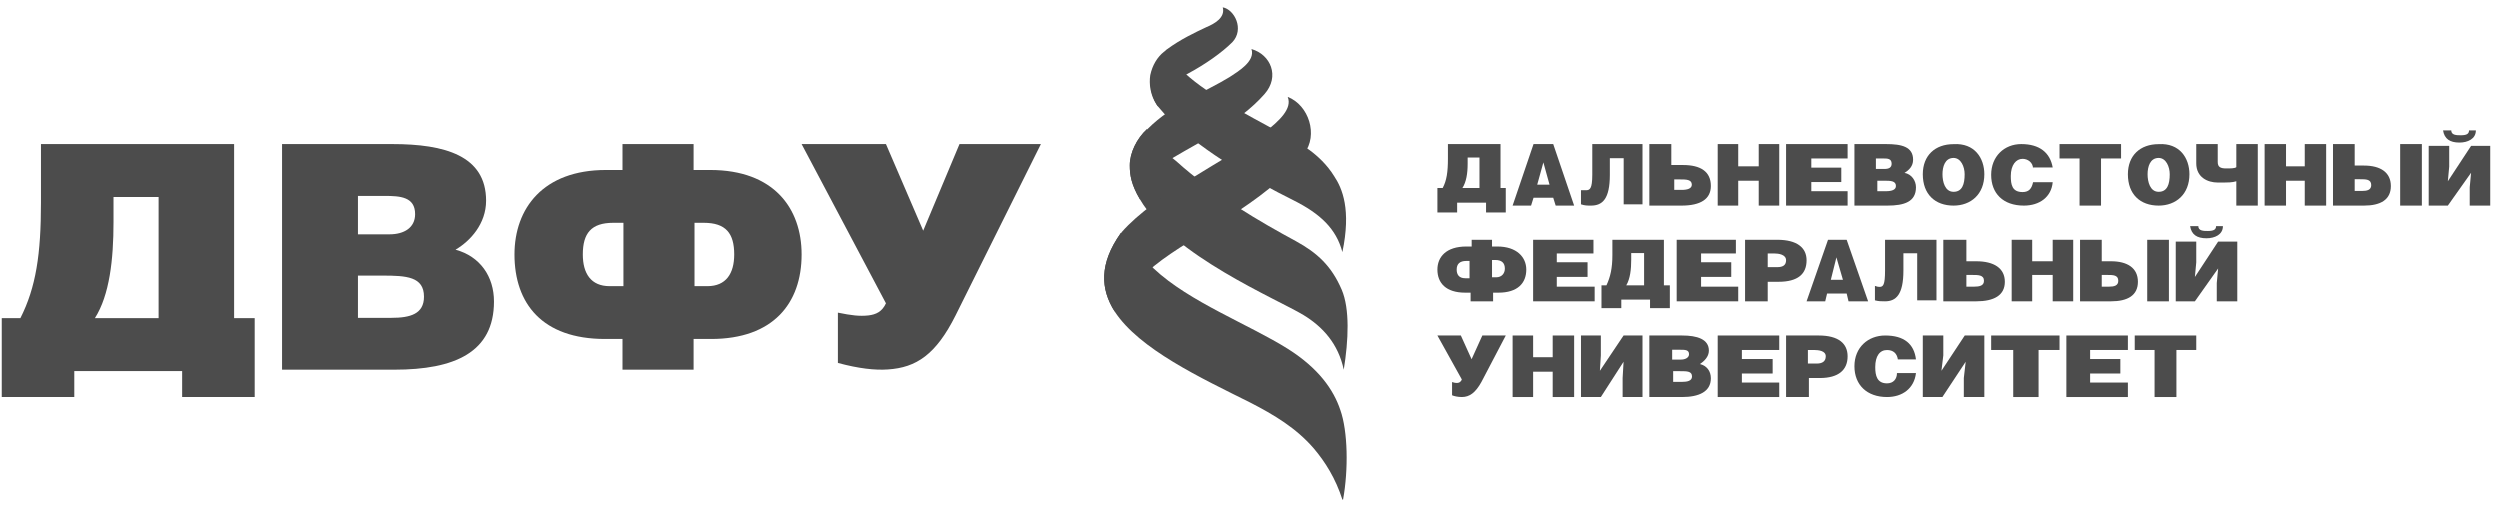 <svg width="217" height="44" viewBox="0 0 217 44" fill="none" xmlns="http://www.w3.org/2000/svg">
<path d="M101.09 4.554C100.497 5.028 100.082 5.741 99.904 6.571C99.785 7.343 99.904 8.292 100.438 9.123C100.497 9.182 100.556 9.301 100.616 9.36C100.853 9.657 101.15 9.954 101.446 10.31C104.77 13.396 108.805 15.65 112.246 17.371C114.62 18.558 115.985 19.864 116.519 21.881C117.29 18.202 116.519 16.363 115.807 15.294C114.561 13.277 112.543 12.327 112.365 12.209C109.517 10.607 105.6 8.708 103.227 6.69C102.337 5.919 101.624 5.147 101.328 4.316C101.268 4.376 101.15 4.435 101.09 4.554Z" fill="#4C4C4C"/>
<path d="M99.547 11.2C98.657 12.031 98.064 13.277 98.064 14.345C98.064 15.176 98.183 16.007 98.954 17.312C101.802 22.178 110.882 25.976 113.136 27.341C114.798 28.349 116.163 29.833 116.638 32.088C117.053 29.536 117.172 26.807 116.46 25.145C115.569 23.068 114.323 21.941 112.484 20.932C109.517 19.33 105.304 16.897 102.099 13.989C100.972 13.099 100.022 12.209 99.547 11.2Z" fill="#4C4C4C"/>
<path d="M106.728 6.69C104.71 7.936 101.802 9.005 99.607 11.2C98.657 12.031 98.064 13.277 98.064 14.345C98.064 15.176 98.183 16.007 98.954 17.312C98.954 16.303 99.963 14.761 101.921 13.633C103.998 12.387 107.558 10.666 109.754 8.174C111.119 6.631 110.288 4.732 108.627 4.257C108.983 5.325 107.44 6.216 106.728 6.69Z" fill="#4C4C4C"/>
<path d="M104.71 2.358C103.701 2.833 102.455 3.426 101.327 4.257C101.209 4.317 101.149 4.435 101.031 4.495C100.437 4.969 100.022 5.681 99.844 6.512C99.725 7.284 99.844 8.233 100.378 9.064C100.437 9.123 100.497 9.242 100.556 9.301C100.615 8.055 101.565 7.165 103.108 6.393C104.651 5.563 106.075 4.554 106.965 3.664C108.033 2.536 107.143 0.815 106.134 0.637C106.371 1.528 105.422 2.062 104.71 2.358Z" fill="#4C4C4C"/>
<path d="M97.293 20.22C95.394 22.89 95.512 25.086 96.758 27.044C98.895 30.308 104.235 32.8 108.508 34.936C110.585 36.005 112.484 37.132 114.027 38.912C115.035 40.099 115.926 41.523 116.519 43.363H116.578C117.053 40.752 116.994 37.429 116.341 35.589C115.748 33.809 114.442 31.969 111.831 30.308C108.449 28.172 103.227 26.213 100.141 23.306C98.954 22.059 97.767 21.169 97.293 20.22C97.352 20.22 97.352 20.22 97.293 20.22Z" fill="#4C4C4C"/>
<path d="M109.754 11.497C106.55 13.87 100.26 16.837 97.352 20.161C97.352 20.161 97.352 20.22 97.293 20.22C95.394 22.89 95.512 25.086 96.758 27.044C96.758 26.035 98.242 24.611 100.2 23.068C103.642 20.279 109.754 17.787 113.196 13.336C114.442 11.734 113.611 9.123 111.772 8.411C112.187 9.42 111.06 10.488 109.754 11.497Z" fill="#4C4C4C"/>
<path d="M130.245 12.506V16.32H130.701V18.44H128.989V17.592H126.479V18.44H124.767V16.32H125.224C125.566 15.684 125.68 14.943 125.68 13.777V12.506H130.245ZM127.392 13.671V14.201C127.392 15.049 127.278 15.79 126.936 16.32H128.419V13.671H127.392Z" fill="#4C4C4C"/>
<path d="M134.82 12.506L136.635 17.846H135.033L134.82 17.165H133.111L132.897 17.846H131.295L133.111 12.506H134.82ZM134.499 16.028L133.965 14.096L133.431 16.028H134.499Z" fill="#4C4C4C"/>
<path d="M142.569 12.506V17.735H140.935V13.729H139.735V15.176C139.735 17.29 139.081 17.846 138.1 17.846C137.774 17.846 137.556 17.846 137.229 17.735V16.511C137.338 16.511 137.447 16.511 137.665 16.511C137.992 16.511 138.21 16.4 138.21 15.176V12.506H142.569Z" fill="#4C4C4C"/>
<path d="M146.088 14.324C147.613 14.324 148.503 14.892 148.503 16.142C148.503 17.278 147.613 17.846 145.96 17.846H143.163V12.506H145.07V14.324H146.088ZM145.198 16.483H145.96C146.469 16.483 146.85 16.369 146.85 16.028C146.85 15.574 146.342 15.574 145.833 15.574H145.325V16.483H145.198Z" fill="#4C4C4C"/>
<path d="M150.877 14.437H152.657V12.506H154.438V17.846H152.657V15.687H150.877V17.846H149.097V12.506H150.877V14.437Z" fill="#4C4C4C"/>
<path d="M160.372 12.506V13.755H157.222V14.551H159.824V15.801H157.222V16.596H160.372V17.846H155.031V12.506H160.372Z" fill="#4C4C4C"/>
<path d="M160.965 12.506H163.698C165.064 12.506 166.057 12.733 166.057 13.869C166.057 14.437 165.684 14.778 165.312 15.005C165.933 15.119 166.306 15.687 166.306 16.255C166.306 17.505 165.312 17.846 163.822 17.846H160.965V12.506ZM162.828 14.665H163.573C163.946 14.665 164.194 14.551 164.194 14.21C164.194 13.755 163.822 13.755 163.449 13.755H162.828V14.665ZM162.828 16.596H163.698C164.194 16.596 164.567 16.483 164.567 16.142C164.567 15.687 164.07 15.687 163.573 15.687H162.952V16.596H162.828Z" fill="#4C4C4C"/>
<path d="M172.24 15.125C172.24 16.866 171.065 17.846 169.569 17.846C167.967 17.846 166.899 16.866 166.899 15.125C166.899 13.492 167.967 12.512 169.569 12.512C171.385 12.403 172.24 13.709 172.24 15.125ZM168.608 15.125C168.608 15.778 168.822 16.649 169.569 16.649C170.317 16.649 170.531 15.996 170.531 15.125C170.531 14.472 170.21 13.709 169.569 13.709C168.822 13.709 168.608 14.472 168.608 15.125Z" fill="#4C4C4C"/>
<path d="M176.47 14.642C176.47 14.108 176.015 13.787 175.56 13.787C174.992 13.787 174.537 14.321 174.537 15.283C174.537 16.03 174.651 16.671 175.56 16.671C176.128 16.671 176.356 16.351 176.47 15.817H178.174C178.06 17.099 177.037 17.846 175.674 17.846C173.856 17.846 172.833 16.778 172.833 15.176C172.833 13.574 173.97 12.506 175.447 12.506C177.037 12.506 177.947 13.253 178.174 14.535H176.47V14.642Z" fill="#4C4C4C"/>
<path d="M182.369 17.846H180.506V13.755H178.767V12.506H184.108V13.755H182.369V17.846Z" fill="#4C4C4C"/>
<path d="M190.042 15.125C190.042 16.866 188.867 17.846 187.372 17.846C185.769 17.846 184.701 16.866 184.701 15.125C184.701 13.492 185.769 12.512 187.372 12.512C189.187 12.403 190.042 13.709 190.042 15.125ZM186.41 15.125C186.41 15.778 186.624 16.649 187.372 16.649C188.119 16.649 188.333 15.996 188.333 15.125C188.333 14.472 188.013 13.709 187.372 13.709C186.624 13.709 186.41 14.472 186.41 15.125Z" fill="#4C4C4C"/>
<path d="M192.499 14.063C192.499 14.508 192.747 14.62 193.243 14.62C193.616 14.62 193.989 14.62 194.113 14.508V12.506H195.976V17.846H194.113V15.732C193.741 15.844 193.492 15.844 192.499 15.844C191.629 15.844 190.635 15.398 190.635 14.175V12.506H192.499V14.063Z" fill="#4C4C4C"/>
<path d="M198.427 14.437H200.053V12.506H201.91V17.846H200.053V15.687H198.427V17.846H196.569V12.506H198.427V14.437Z" fill="#4C4C4C"/>
<path d="M204.297 14.371H205.195C206.629 14.371 207.527 14.964 207.527 16.151C207.527 17.338 206.629 17.846 205.195 17.846H202.504V12.506H204.387V14.371H204.297ZM204.297 16.575H205.015C205.463 16.575 205.822 16.49 205.822 16.066C205.822 15.557 205.374 15.557 204.836 15.557H204.387V16.575H204.297ZM210.218 17.846H208.334V12.506H210.218V17.846Z" fill="#4C4C4C"/>
<path d="M216.152 12.663V17.846H214.372V16.262L214.49 14.995L212.473 17.846H210.811V12.663H212.591V14.467L212.473 15.734L214.49 12.663H216.152ZM212.769 11.319C212.769 11.741 213.244 11.741 213.6 11.741C214.075 11.741 214.312 11.636 214.312 11.319H214.906C214.906 12.058 214.194 12.375 213.482 12.375C212.651 12.375 212.176 12.058 212.057 11.319H212.769Z" fill="#4C4C4C"/>
<path d="M129.507 20.813V21.397H129.972C131.645 21.397 132.482 22.315 132.482 23.4C132.482 24.568 131.738 25.403 130.065 25.403H129.601V26.154H127.648V25.403H127.184C125.511 25.403 124.767 24.568 124.767 23.4C124.767 22.315 125.511 21.397 127.277 21.397H127.741V20.813H129.507ZM127.556 22.649H127.277C126.719 22.649 126.44 22.899 126.44 23.4C126.44 23.817 126.626 24.151 127.184 24.151H127.556V22.649ZM129.507 24.068H129.879C130.344 24.068 130.622 23.734 130.622 23.317C130.622 22.816 130.344 22.566 129.786 22.566H129.507V24.068Z" fill="#4C4C4C"/>
<path d="M138.313 20.813V22H135.129V22.763H137.8V24.035H135.129V24.882H138.416V26.154H133.075V20.813H138.313Z" fill="#4C4C4C"/>
<path d="M144.427 20.813V24.769H144.943V26.747H143.223V26.006H140.729V26.747H139.009V24.769H139.439C139.783 24.028 139.955 23.286 139.955 22.132V20.813H144.427ZM141.589 21.967V22.544C141.589 23.368 141.503 24.192 141.159 24.769H142.707V21.967H141.589Z" fill="#4C4C4C"/>
<path d="M150.675 20.813V22H147.653V22.763H150.272V24.035H147.653V24.882H150.877V26.154H145.536V20.813H150.675Z" fill="#4C4C4C"/>
<path d="M153.438 26.154H151.471V20.813H154.282C155.968 20.813 156.811 21.491 156.811 22.593C156.811 23.78 156.062 24.459 154.375 24.459H153.438V26.154ZM153.438 23.187H154.282C154.75 23.187 155.031 23.017 155.031 22.593C155.031 22.085 154.375 22 154 22H153.438V23.187Z" fill="#4C4C4C"/>
<path d="M160.291 20.813L162.152 26.154H160.452L160.291 25.476H158.591L158.429 26.154H156.811L158.672 20.813H160.291ZM159.967 24.289L159.401 22.339L158.915 24.289H159.967Z" fill="#4C4C4C"/>
<path d="M168.086 20.813V26.07H166.412V21.982H165.216V23.484C165.216 25.57 164.579 26.154 163.622 26.154C163.303 26.154 163.064 26.154 162.745 26.07V24.819C162.825 24.819 162.905 24.902 163.144 24.902C163.463 24.902 163.622 24.735 163.622 23.484V20.813H168.086Z" fill="#4C4C4C"/>
<path d="M170.587 22.678H171.54C173.066 22.678 174.02 23.272 174.02 24.459C174.02 25.645 173.066 26.154 171.54 26.154H168.679V20.813H170.682V22.678H170.587ZM170.587 24.882H171.35C171.827 24.882 172.208 24.798 172.208 24.374C172.208 23.865 171.731 23.865 171.159 23.865H170.682V24.882H170.587Z" fill="#4C4C4C"/>
<path d="M176.394 22.678H178.174V20.813H179.954V26.154H178.174V23.865H176.394V26.154H174.613V20.813H176.394V22.678Z" fill="#4C4C4C"/>
<path d="M182.341 22.678H183.239C184.673 22.678 185.571 23.272 185.571 24.459C185.571 25.645 184.673 26.154 183.239 26.154H180.547V20.813H182.431V22.678H182.341ZM182.341 24.882H183.059C183.507 24.882 183.866 24.798 183.866 24.374C183.866 23.865 183.418 23.865 182.88 23.865H182.431V24.882H182.341ZM188.262 26.154H186.378V20.813H188.262V26.154Z" fill="#4C4C4C"/>
<path d="M194.196 20.97V26.154H192.416V24.57L192.534 23.303L190.517 26.154H188.855V20.97H190.635V22.775L190.517 24.042L192.534 20.97H194.196ZM190.813 19.627C190.813 20.049 191.288 20.049 191.644 20.049C192.119 20.049 192.356 19.943 192.356 19.627H192.95C192.95 20.366 192.238 20.682 191.525 20.682C190.695 20.682 190.22 20.366 190.101 19.627H190.813Z" fill="#4C4C4C"/>
<path d="M126.802 29.121L127.734 31.181L128.667 29.121H130.701L128.582 33.165C128.073 34.08 127.565 34.462 126.886 34.462C126.547 34.462 126.209 34.385 126.039 34.309V33.165C126.124 33.165 126.209 33.241 126.463 33.241C126.632 33.241 126.802 33.165 126.886 32.936L124.767 29.121H126.802Z" fill="#4C4C4C"/>
<path d="M133.075 31.006H134.774V29.121H136.635V34.462H134.774V32.263H133.075V34.462H131.295V29.121H133.075V31.006Z" fill="#4C4C4C"/>
<path d="M142.569 29.121V34.462H140.844V32.812L140.926 31.399L138.954 34.462H137.229V29.121H138.954V30.849L138.872 32.184L140.926 29.121H142.569Z" fill="#4C4C4C"/>
<path d="M146.005 29.121C147.298 29.121 148.331 29.43 148.331 30.437C148.331 30.979 147.901 31.366 147.556 31.598C148.159 31.753 148.503 32.217 148.503 32.836C148.503 33.997 147.47 34.462 146.005 34.462H143.163V29.121H146.005ZM145.144 31.211H145.919C146.264 31.211 146.608 31.056 146.608 30.746C146.608 30.359 146.264 30.359 145.833 30.359H145.144V31.211ZM145.144 33.146H146.005C146.436 33.146 146.867 33.068 146.867 32.681C146.867 32.217 146.436 32.217 145.833 32.217H145.23V33.146H145.144Z" fill="#4C4C4C"/>
<path d="M154.438 29.121V30.378H151.195V31.163H153.866V32.42H151.195V33.205H154.438V34.462H149.097V29.121H154.438Z" fill="#4C4C4C"/>
<path d="M155.031 34.462V29.121H157.873C159.597 29.121 160.372 29.828 160.372 30.927C160.372 32.105 159.597 32.812 157.959 32.812H157.012V34.462H155.031ZM156.926 31.556H157.701C158.132 31.556 158.476 31.399 158.476 30.927C158.476 30.456 157.873 30.378 157.443 30.378H156.926V31.556Z" fill="#4C4C4C"/>
<path d="M164.735 31.198C164.657 30.679 164.342 30.382 163.793 30.382C163.164 30.382 162.771 30.901 162.771 31.866C162.771 32.607 162.929 33.275 163.793 33.275C164.342 33.275 164.657 32.904 164.657 32.385H166.306C166.148 33.72 165.128 34.462 163.793 34.462C162.065 34.462 160.965 33.423 160.965 31.791C160.965 30.159 162.143 29.121 163.635 29.121C165.284 29.121 166.148 29.863 166.306 31.198H164.735Z" fill="#4C4C4C"/>
<path d="M172.24 29.121V34.462H170.46V32.812L170.622 31.399L168.599 34.462H166.899V29.121H168.679V30.849L168.517 32.184L170.54 29.121H172.24Z" fill="#4C4C4C"/>
<path d="M176.948 34.462H174.748V30.378H172.833V29.121H178.767V30.378H176.948V34.462Z" fill="#4C4C4C"/>
<path d="M184.701 29.121V30.378H181.422V31.163H184.046V32.42H181.422V33.205H184.701V34.462H179.361V29.121H184.701Z" fill="#4C4C4C"/>
<path d="M188.913 34.462H187.017V30.378H185.295V29.121H190.635V30.378H188.913V34.462Z" fill="#4C4C4C"/>
<path d="M20.321 12.506V27.616H22.108V34.462H15.81V32.208H6.449V34.462H0.152V27.616H1.769C3.13 24.945 3.556 22.023 3.556 17.598V12.506H20.321ZM9.853 17.097V19.268C9.853 22.523 9.513 25.613 8.236 27.616H13.768V17.097H9.853Z" fill="#4C4C4C"/>
<path d="M24.482 12.506H34.064C38.599 12.506 42.193 13.505 42.193 17.422C42.193 19.422 40.824 20.922 39.54 21.672C41.679 22.255 42.877 24.005 42.877 26.172C42.877 30.588 39.455 32.088 34.236 32.088H24.482V12.506ZM31.07 20.339H33.808C35.091 20.339 36.032 19.755 36.032 18.589C36.032 17.089 34.749 17.005 33.38 17.005H31.07V20.339ZM31.07 27.588H33.979C35.605 27.588 36.802 27.255 36.802 25.755C36.802 24.005 35.262 23.922 33.209 23.922H31.07V27.588Z" fill="#4C4C4C"/>
<path d="M60.204 12.506V14.755H61.647C67.177 14.755 69.58 18.089 69.58 22.088C69.58 26.338 67.096 29.422 61.727 29.422H60.204V32.088H54.033V29.422H52.511C47.062 29.422 44.657 26.338 44.657 22.088C44.657 18.089 47.142 14.755 52.591 14.755H54.033V12.506H60.204ZM53.232 19.339C51.309 19.339 50.588 20.255 50.588 22.088C50.588 23.755 51.309 24.838 52.912 24.838H54.114V19.339H53.232ZM60.204 24.838H61.406C63.009 24.838 63.73 23.755 63.73 22.088C63.73 20.255 63.009 19.339 61.086 19.339H60.284V24.838H60.204Z" fill="#4C4C4C"/>
<path d="M76.901 12.506L80.135 20.023L83.285 12.506H90.35L82.944 27.38C81.242 30.775 79.54 31.907 77.071 32.068C75.964 32.149 74.518 31.987 72.73 31.502V27.137C73.922 27.38 74.602 27.46 75.368 27.38C76.05 27.299 76.56 27.056 76.901 26.329L69.58 12.506H76.901Z" fill="#4C4C4C"/>
</svg>

